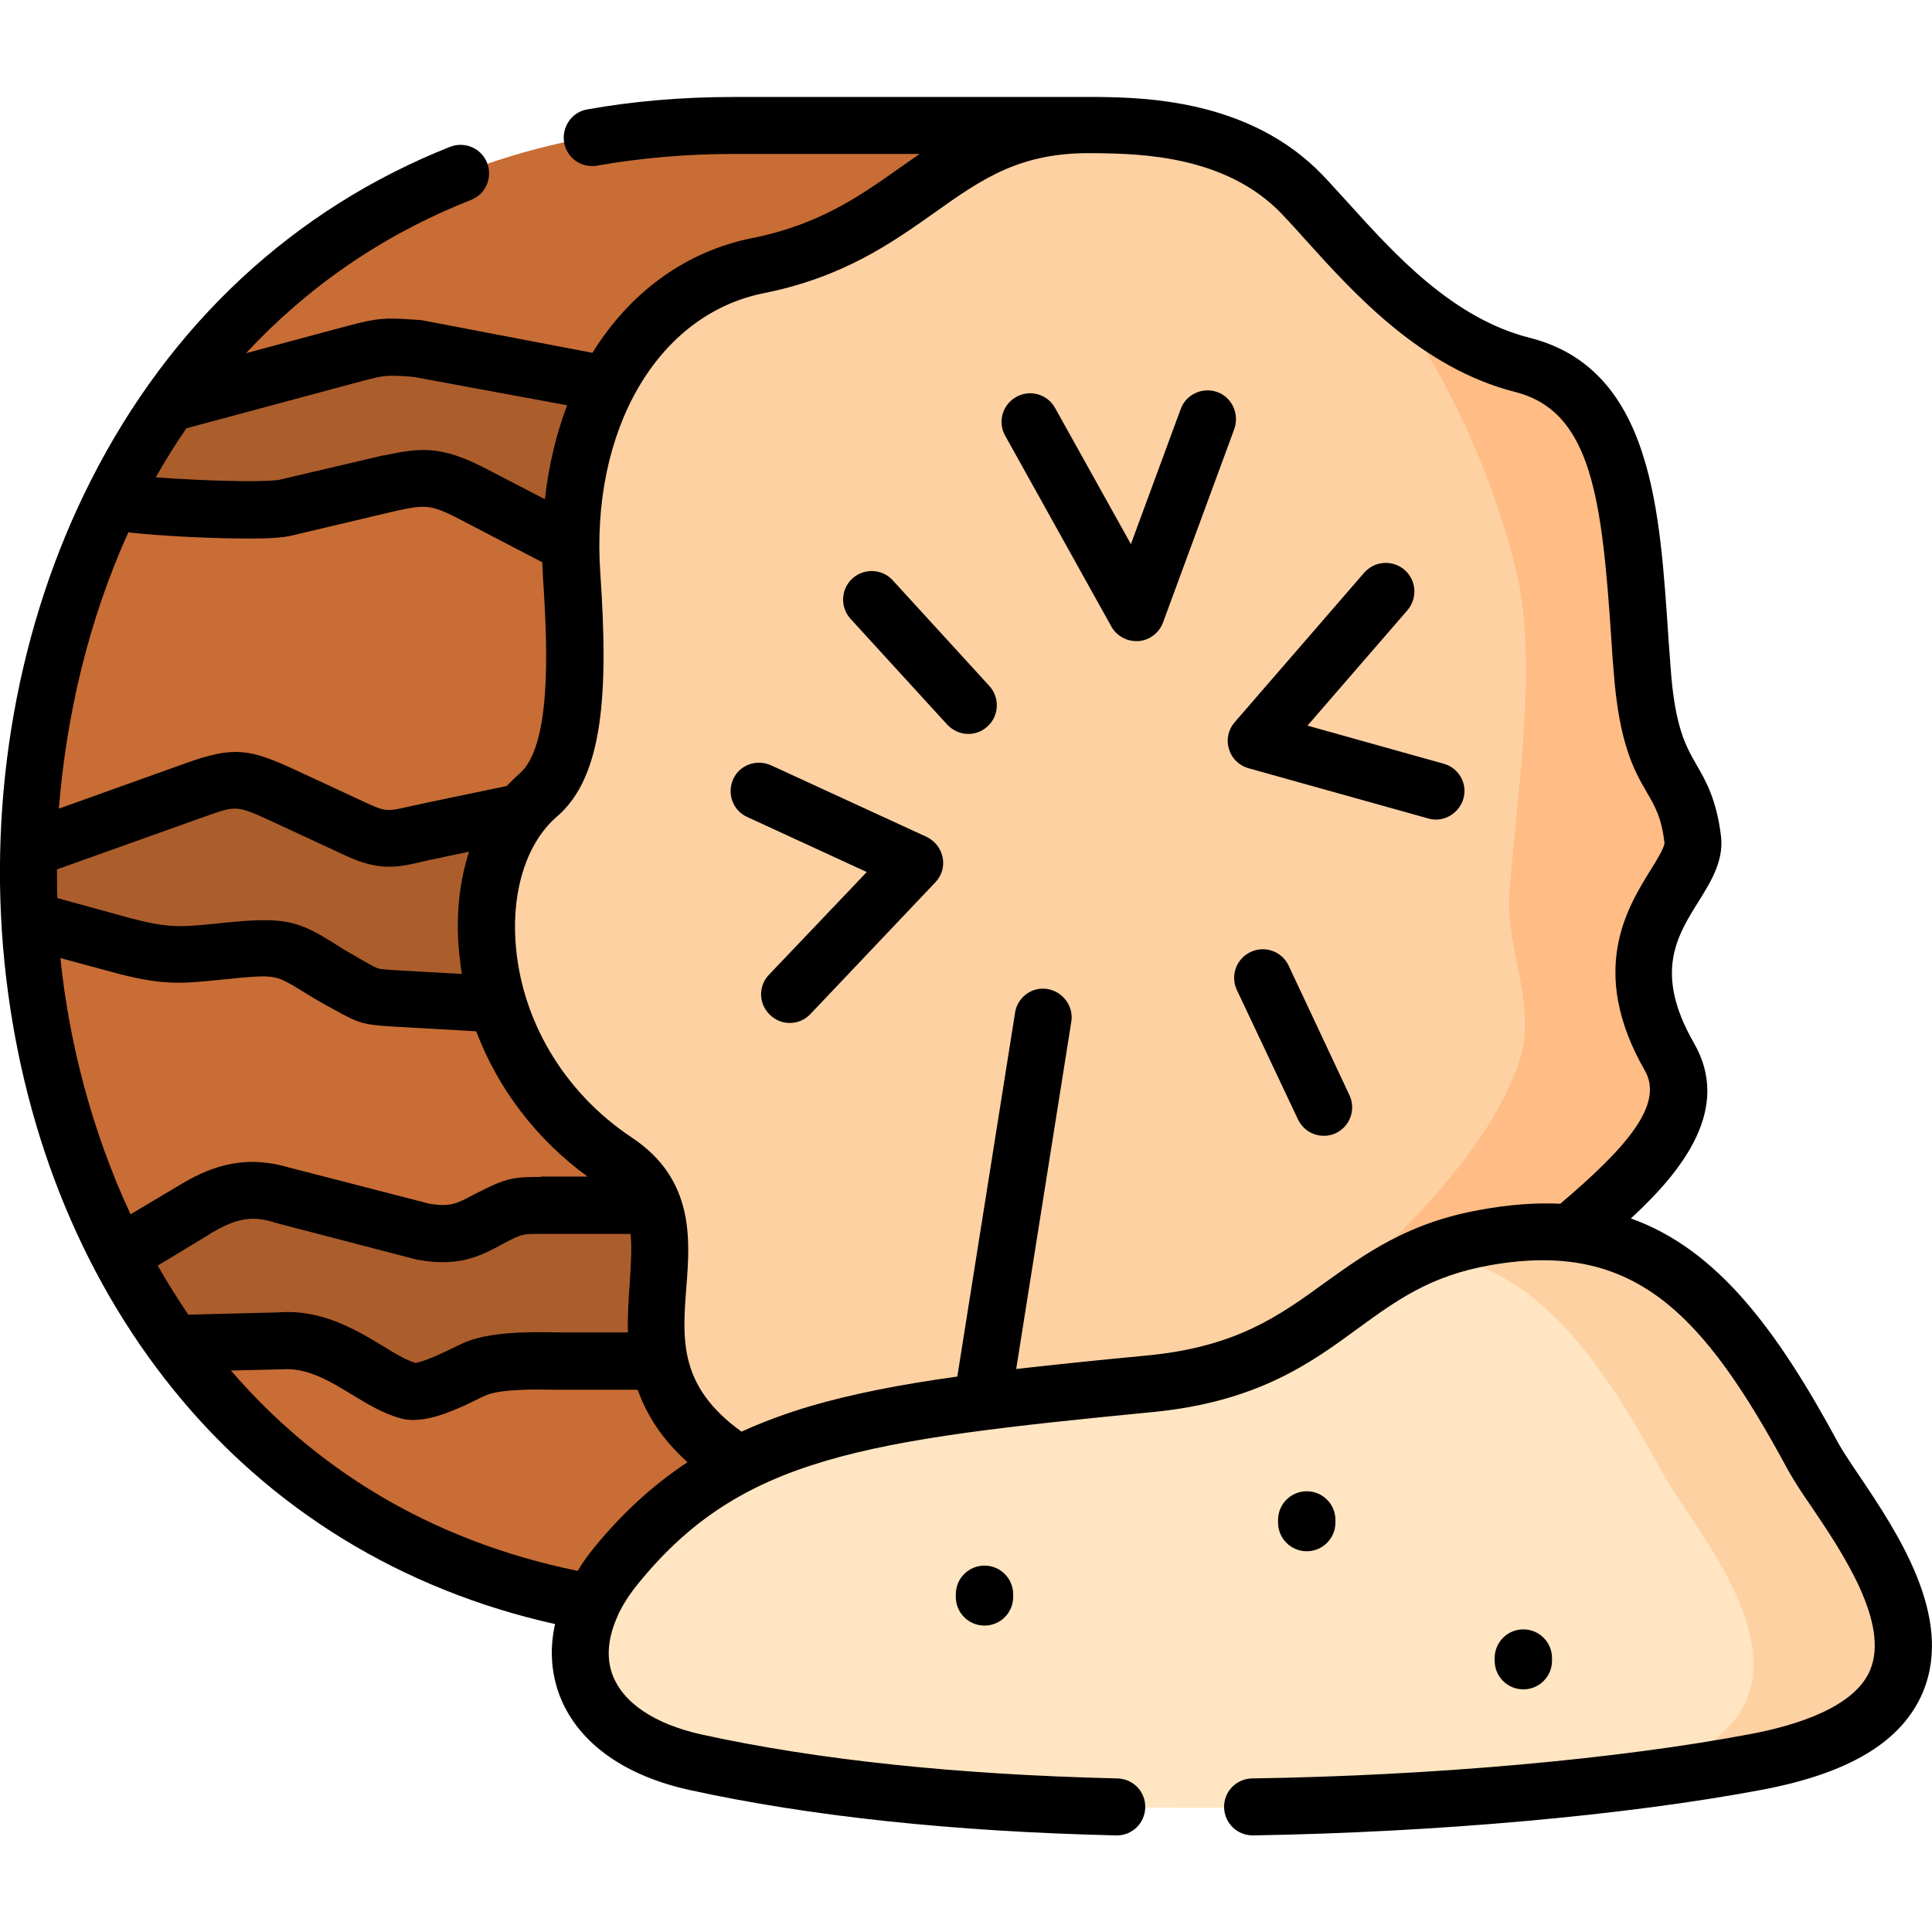 <svg id="Capa_1" enable-background="new 0 0 512 512" height="512" viewBox="0 0 512 512" width="512" xmlns="http://www.w3.org/2000/svg"><g><g><path clip-rule="evenodd" d="m194.4 33c-235.2 0-249.1 354.4-37.4 391.7 1.5-3.2 31.4 1 34.1-2.2 9.7-12 27.5-28 39.9-34.3-.6-.4 18.1-354.4 55.9-355.1h-92.5z" fill="#c86d35" fill-rule="evenodd"/></g><g><path clip-rule="evenodd" d="m200.9 70.3c-32.2 6.4-52.3 40.6-49.4 82.4 2 29.7.8 49.7-8.9 58.1-22.8 19.7-18.3 71.3 20.7 97.1 28.2 18.7-9.7 52 30.7 79.1.6.4 1.2.8 1.8 1.2 17.9 20.8 27.2 24.1 54.5 20.5 13.2-1.7 29.5-6.4 46.2-8 22.1-2.1 38.9 3.2 49.8-4.5 12.4-8.7 25.7-21 46.1-24.6 8.2-1.4 16.8-45.4 23.5-44.7 18.2-15.2 35.4-31.3 26.5-46.9-18.9-32.9 7.6-45.8 6.2-57.5-2.3-19.3-11.2-14.3-13.4-45.6-2.6-37.9-3.2-73-31.6-80.3-26.8-6.8-44.9-31.1-58.3-45.2-17.7-18.5-44.3-18.2-55-18.4h-3.3c-37.9.8-44.9 29.1-86.1 37.3z" fill="#fed1a3" fill-rule="evenodd"/></g><g><path clip-rule="evenodd" d="m184.5 467c-31.1-6.8-39.4-29.7-21.2-52.1 29.3-36.1 65-40.8 141.7-48.2 47.1-4.6 50.3-32 88.8-38.8 43.2-7.7 64 15.7 86.8 58 9.1 16.9 56.6 67.5-15 81-65.4 12.5-192.6 19.6-281.1.1z" fill="#ffe5c1" fill-rule="evenodd"/></g><g><path clip-rule="evenodd" d="m379.2 332c27.1 4.1 43.7 25.6 61.6 58.7 9.1 16.9 56.6 67.6-14.9 81.1-5.8 1.1-12 2.1-18.7 3.1 22.2-2.1 42.2-4.8 58.4-7.9 71.5-13.5 24.1-64.2 15-81-18.6-34.3-35.7-56.2-64.6-59.1-6.7-.7-14.1-.3-22.2 1.1-5.5.9-10.3 2.3-14.6 4z" fill="#fed1a3" fill-rule="evenodd"/></g><g><path clip-rule="evenodd" d="m345.2 51.5c-1.1-1.2 20.6 17.8 38.6 52.2 7.1 13.7 13.7 29.8 18.1 48 5.6 23.5.3 57.8-1.9 84.7-1.2 15.1 7.8 30.4 2.4 45.6-9.3 26.4-38 52.4-66.2 76.3 5.3-2.6 9.9-5.5 14.1-8.6 12.4-8.7 22.9-18.2 43.3-21.8 8.2-1.4 15.5-1.8 22.2-1.1 18.2-15.2 35.4-31.3 26.5-46.9-18.9-32.9 7.6-45.8 6.2-57.5-2.3-19.3-11.2-14.3-13.4-45.6-2.6-37.9-3.2-73-31.6-80.3-26.7-6.7-44.8-31-58.3-45z" fill="#ffbc85" fill-rule="evenodd"/></g><g><path clip-rule="evenodd" d="m95 220-19.6-9.1c-10.4-4.8-12.5-5.5-23.5-1.6l-44.3 15.8c-.1 6.3-.1 12.5.3 18.8l24.1 6.5c14 3.8 17.2 2.5 31.6 1.3 14.6-1.3 14.1 1.1 27 8.3 7.8 4.4 6.9 4.2 15.8 4.7l25.7 1.5c-5.9-19.2-3.4-38.8 6.4-51l-23.6 4.9c-9.1 1.8-11.7 3.7-19.9-.1z" fill="#ac5d2c" fill-rule="evenodd"/></g><g><path clip-rule="evenodd" d="m148.6 360.6h26.1c-2.9-14.7 2.8-29.3-1.6-41.1h-28.5c-7.1 0-7.5-.2-14.1 3.2-5.8 3-9.3 5.4-18.2 3.8l-38-9.9c-8.4-2.5-15.2-.7-23 4.2l-19.7 11.8c4.2 8.1 9 15.9 14.4 23.3l28-.7c14.5-1.2 24.5 10.5 34.5 13.3 4.3 1.2 14.6-4.5 17.2-5.7 5.8-2.6 17.1-2.3 22.9-2.2z" fill="#ac5d2c" fill-rule="evenodd"/></g><g><path clip-rule="evenodd" d="m29.7 133c9.1 1.2 23.1 2.1 33.6 2.2 5.3.1 9.7-.1 12-.5l28-6.6c8.5-1.8 12.1-2.3 22.1 2.8l25.9 13.4c.1-16 3.6-30.6 9.9-42.6l-50.5-9.4c-8-.5-8.9-.7-16.7 1.4l-48.8 13.1c-5.9 8.3-11.1 17.1-15.5 26.2z" fill="#ac5d2c" fill-rule="evenodd"/></g><g><path d="m236.6 153.8c-2.8-3.1-7.6-3.3-10.7-.5s-3.3 7.6-.5 10.7l25.6 28c1.5 1.6 3.5 2.5 5.6 2.5 1.8 0 3.6-.6 5.1-2 3.1-2.8 3.3-7.6.5-10.7z"/><path d="m322.6 103.9c-3.9-1.4-8.3.6-9.7 4.5l-13.2 35.8-20.1-36.1c-2-3.6-6.6-5-10.3-2.9-3.6 2-5 6.6-2.9 10.3l28.1 50.5c1.3 2.4 3.9 3.9 6.6 3.9h.6c2.9-.2 5.5-2.2 6.5-4.9l18.9-51.3c1.4-4-.6-8.4-4.5-9.8z"/><path d="m245.6 221.8-41.3-19c-3.8-1.7-8.3-.1-10 3.7s-.1 8.3 3.7 10l31.7 14.6-25.9 27.2c-2.9 3-2.8 7.8.3 10.7 1.5 1.4 3.3 2.1 5.2 2.1 2 0 4-.8 5.5-2.4l33.1-34.9c1.7-1.8 2.4-4.2 1.9-6.6s-2-4.3-4.2-5.4z"/><path d="m382.6 202.4-36.1-10.1 26.5-30.6c2.7-3.2 2.4-7.9-.8-10.7-3.2-2.7-7.9-2.4-10.7.8l-34.3 39.6c-1.7 2-2.3 4.6-1.5 7.1.7 2.5 2.7 4.4 5.2 5.1l47.6 13.3c.7.2 1.4.3 2 .3 3.3 0 6.3-2.2 7.3-5.5 1.2-4-1.2-8.2-5.2-9.3z"/><path d="m341.5 255.9c-1.8-3.8-6.3-5.4-10.1-3.6s-5.4 6.3-3.6 10.1l16.2 34.3c1.3 2.7 4 4.3 6.8 4.3 1.1 0 2.2-.2 3.2-.7 3.8-1.8 5.4-6.3 3.6-10.1z"/><path d="m353.9 403.5v-.7c0-4.2-3.4-7.6-7.6-7.6s-7.6 3.4-7.6 7.6v.7c0 4.2 3.4 7.6 7.6 7.6s7.6-3.4 7.6-7.6z"/><path d="m253.3 422.5v.7c0 4.2 3.4 7.6 7.6 7.6s7.6-3.4 7.6-7.6v-.7c0-4.2-3.4-7.6-7.6-7.6s-7.6 3.4-7.6 7.6z"/><path d="m411.3 440.1v-.7c0-4.2-3.4-7.6-7.6-7.6s-7.6 3.4-7.6 7.6v.7c0 4.2 3.4 7.6 7.6 7.6s7.6-3.4 7.6-7.6z"/><path d="m492.6 390.9c-2.3-3.4-4.3-6.4-5.4-8.4-16.4-30.4-32.3-51.5-55-59.6 13.9-12.8 26.7-29.2 16.7-46.5-10.6-18.5-4.6-28.2 1.3-37.6 3.3-5.3 6.6-10.7 5.9-17.1-1.2-9.8-4-14.7-6.5-19-2.8-4.9-5.8-10-6.9-26.2-.2-2.3-.3-4.5-.5-6.7-1.2-18.1-2.3-35.2-6.8-49.2-5.4-17.2-15.3-27.4-30.1-31.1-20.4-5.2-35.7-22.1-47.9-35.6-2.4-2.6-4.6-5.1-6.8-7.4-19.2-20.1-47.2-20.6-59.1-20.8h-97.2c-13.4 0-26.4 1.1-38.7 3.3-4.1.7-6.8 4.7-6.1 8.8.7 3.7 3.8 6.2 7.4 6.2.4 0 .9 0 1.3-.1 11.4-2 23.5-3.1 36-3.1h49.5c-1.7 1.2-3.3 2.3-5 3.5-10.6 7.5-21.6 15.3-39.4 18.8-17.9 3.6-32.5 14.6-42.3 30.4l-45-8.6c-.3-.1-.6-.1-.9-.1l-1.4-.1c-7.5-.5-9.5-.5-17.7 1.7l-26.8 7.2c15.8-17 35.5-31.1 59.6-40.6 3.9-1.5 5.8-5.9 4.3-9.8s-5.9-5.8-9.8-4.3c-41.4 16.4-74.3 47-95.3 88.6-19.2 37.9-27.3 83.2-22.8 127.7 4.4 43.1 19.8 82.2 44.7 113 25.7 31.8 60.5 53.1 101.2 62.2-1.4 6.2-1.1 12.3.9 18.1 4.5 12.8 16.9 22 34.9 25.9 31.5 6.9 69.5 11 112.9 12 4.2.1 7.6-3.2 7.7-7.4s-3.2-7.6-7.4-7.7c-42.4-1-79.4-4.9-110-11.6-12.7-2.8-21.2-8.5-23.9-16.2-1.6-4.6-1-9.9 1.6-15.5v-.1c1.3-2.7 3-5.4 5.3-8.2 27.3-33.6 59.6-38 136.5-45.5 27.6-2.7 41.8-13 54.2-22.1 10.3-7.5 19.2-14 35.1-16.8 38.3-6.8 56.6 12.9 78.9 54.2 1.5 2.7 3.6 6 6.2 9.7 8.3 12.3 20.8 30.9 15.6 43.4-4.1 9.8-19.4 14.6-31.5 16.9-35.2 6.7-84.7 11.1-132.3 11.8-4.2.1-7.5 3.5-7.4 7.7.1 4.1 3.4 7.4 7.6 7.4h.1c48.5-.8 98.9-5.3 134.9-12.1 23.2-4.4 37.1-12.8 42.6-25.9 8.3-19.9-6.9-42.5-17-57.5zm-396.7-289.9c6.1-1.6 6.4-1.6 12.8-1.2l1 .1 40.6 7.5c-2.9 7.6-4.9 16-5.9 24.9l-15.6-8.1c-12.1-6.3-17.6-5.5-27.1-3.5-.1 0-.1 0-.2 0l-27.7 6.5c-1 .1-3.8.4-10.5.3-7-.1-15-.5-22-1 2.5-4.5 5.2-8.8 8.1-13zm-61.9 40.1c8.6.9 19.8 1.5 29.2 1.6 6.1.1 10.6-.1 13.3-.6.2 0 .4-.1.5-.1l27.9-6.6c7.5-1.6 9.1-1.9 16.9 2.2l21.9 11.4c.1 1.4.1 2.8.2 4.2 1.4 20.4 2 44.8-6.3 51.9-1.2 1-2.2 2.1-3.3 3.2l-21.1 4.4c-1.8.4-3.3.7-4.6 1-5.3 1.2-6.2 1.5-10.6-.5l-19.6-9.1c-12.1-5.6-16.3-6.5-29.3-1.8l-33.5 12c2-24.9 7.9-50 18.4-73.2zm7.8 194.3 13.4-8.1s.1 0 .1-.1c6.8-4.2 11.2-5.1 16.9-3.4.1 0 .2 0 .2.1l38 9.9c.2.1.4.1.6.1 10.7 1.9 16.4-1.1 21.8-4l1.1-.6c4.5-2.3 4.5-2.3 9.5-2.3h23.7c.4 3.6.1 7.8-.2 12.9-.3 4-.6 8.5-.5 13.2h-17.7-.6c-8.9-.2-18.9-.1-25.5 2.9-.4.2-1.1.5-1.9.9-6.6 3.3-9.4 4.1-10.6 4.3-2.6-.8-5.6-2.6-8.8-4.6-7.2-4.3-16.1-9.7-27.6-8.8l-23.8.6c-2.9-4.3-5.6-8.6-8.1-13zm101.6-23.5c-7.4 0-9.2.3-16.5 4l-1.2.6c-4.6 2.5-6.4 3.4-11.9 2.5l-37.6-9.7c-12.5-3.6-21.6.5-29 5l-12.6 7.5c-10.3-22.1-16.3-45.6-18.6-67.9l13.7 3.7c13.1 3.6 18.2 3.1 28.2 2.1 1.8-.2 3.8-.4 6-.6 9.1-.8 9.7-.4 15.8 3.3 1.8 1.1 4 2.5 6.9 4.1l1.5.8c7.1 4 8.2 4.3 16.9 4.8l21.2 1.2c5.7 15.1 15.9 28.6 29.5 38.5h-12.3zm-21.9-61.5c.2 2.6.5 5.2.9 7.7l-16.2-.9c-3.1-.2-4.9-.3-5.8-.5-.8-.2-2-.9-4.5-2.3l-1.5-.9c-2.6-1.4-4.6-2.7-6.3-3.8-8.3-5.1-12-6.6-25-5.5-2.3.2-4.4.4-6.2.6-9.2.9-12.3 1.2-22.8-1.6l-18.9-5.2c-.1-2.5-.1-5-.1-7.6l39.2-14c8.4-3 8.4-3 17.8 1.3l19.6 9.1c8.7 4 13.4 3.2 20.4 1.5 1.3-.3 2.6-.6 4.2-.9l8-1.7c-2.4 7.5-3.4 15.8-2.8 24.7zm35.9 159.8c-1.6 2-3.1 4-4.3 6.1-40.1-8.2-70.2-27.9-91.9-53.1l12.9-.3h.4c6.8-.6 12.7 3 18.8 6.7 4.1 2.5 8.4 5.1 13 6.3 1 .3 2.2.4 3.3.4 5.3 0 11.6-2.8 17.6-5.8.6-.3 1.1-.5 1.5-.7 4-1.8 14.4-1.6 18.9-1.5h.7.1 20.6c2.3 6.5 6.3 13 13.2 19.2-9.1 6-17.2 13.4-24.8 22.7zm235-89.6c-19.3 3.4-30.5 11.6-41.4 19.4-12 8.7-23.3 16.9-46.8 19.2-12.8 1.2-24.3 2.4-34.9 3.6l14.6-92c.7-4.1-2.2-8-6.3-8.7s-8 2.2-8.6 6.3l-15.3 96.4c-15.1 2.1-28 4.6-39.5 8-6.3 1.9-12.2 4.1-17.7 6.6-16.6-12-15.7-24.2-14.6-38.4 1-12.7 2.1-28.5-14.4-39.5-18.1-12-29.6-31.4-30.9-52.2-.9-13.9 3.2-26.2 11-32.9 12.5-10.7 13.6-33.5 11.5-64.3-2.7-38.2 15.2-68.8 43.3-74.4 21-4.2 33.9-13.3 45.2-21.3 12.8-9.1 22.9-16.2 42.5-15.8h1.2c10.9.2 33.6.6 48.4 16.1 2 2.1 4.2 4.5 6.5 7.1 12.9 14.3 30.6 33.8 55.4 40.1 20.4 5.2 23 28.7 25.5 66.7.1 2.2.3 4.5.5 6.8 1.4 19.7 5.5 26.9 8.9 32.7 2.2 3.8 3.8 6.6 4.6 13.2.1 1.2-2.2 4.9-3.7 7.3-6.2 10-16.6 26.8-1.5 53.1 5.1 8.9-4.6 20.2-22.4 35.3-6.5-.3-13.5.2-21.1 1.6z"/></g></g></svg>